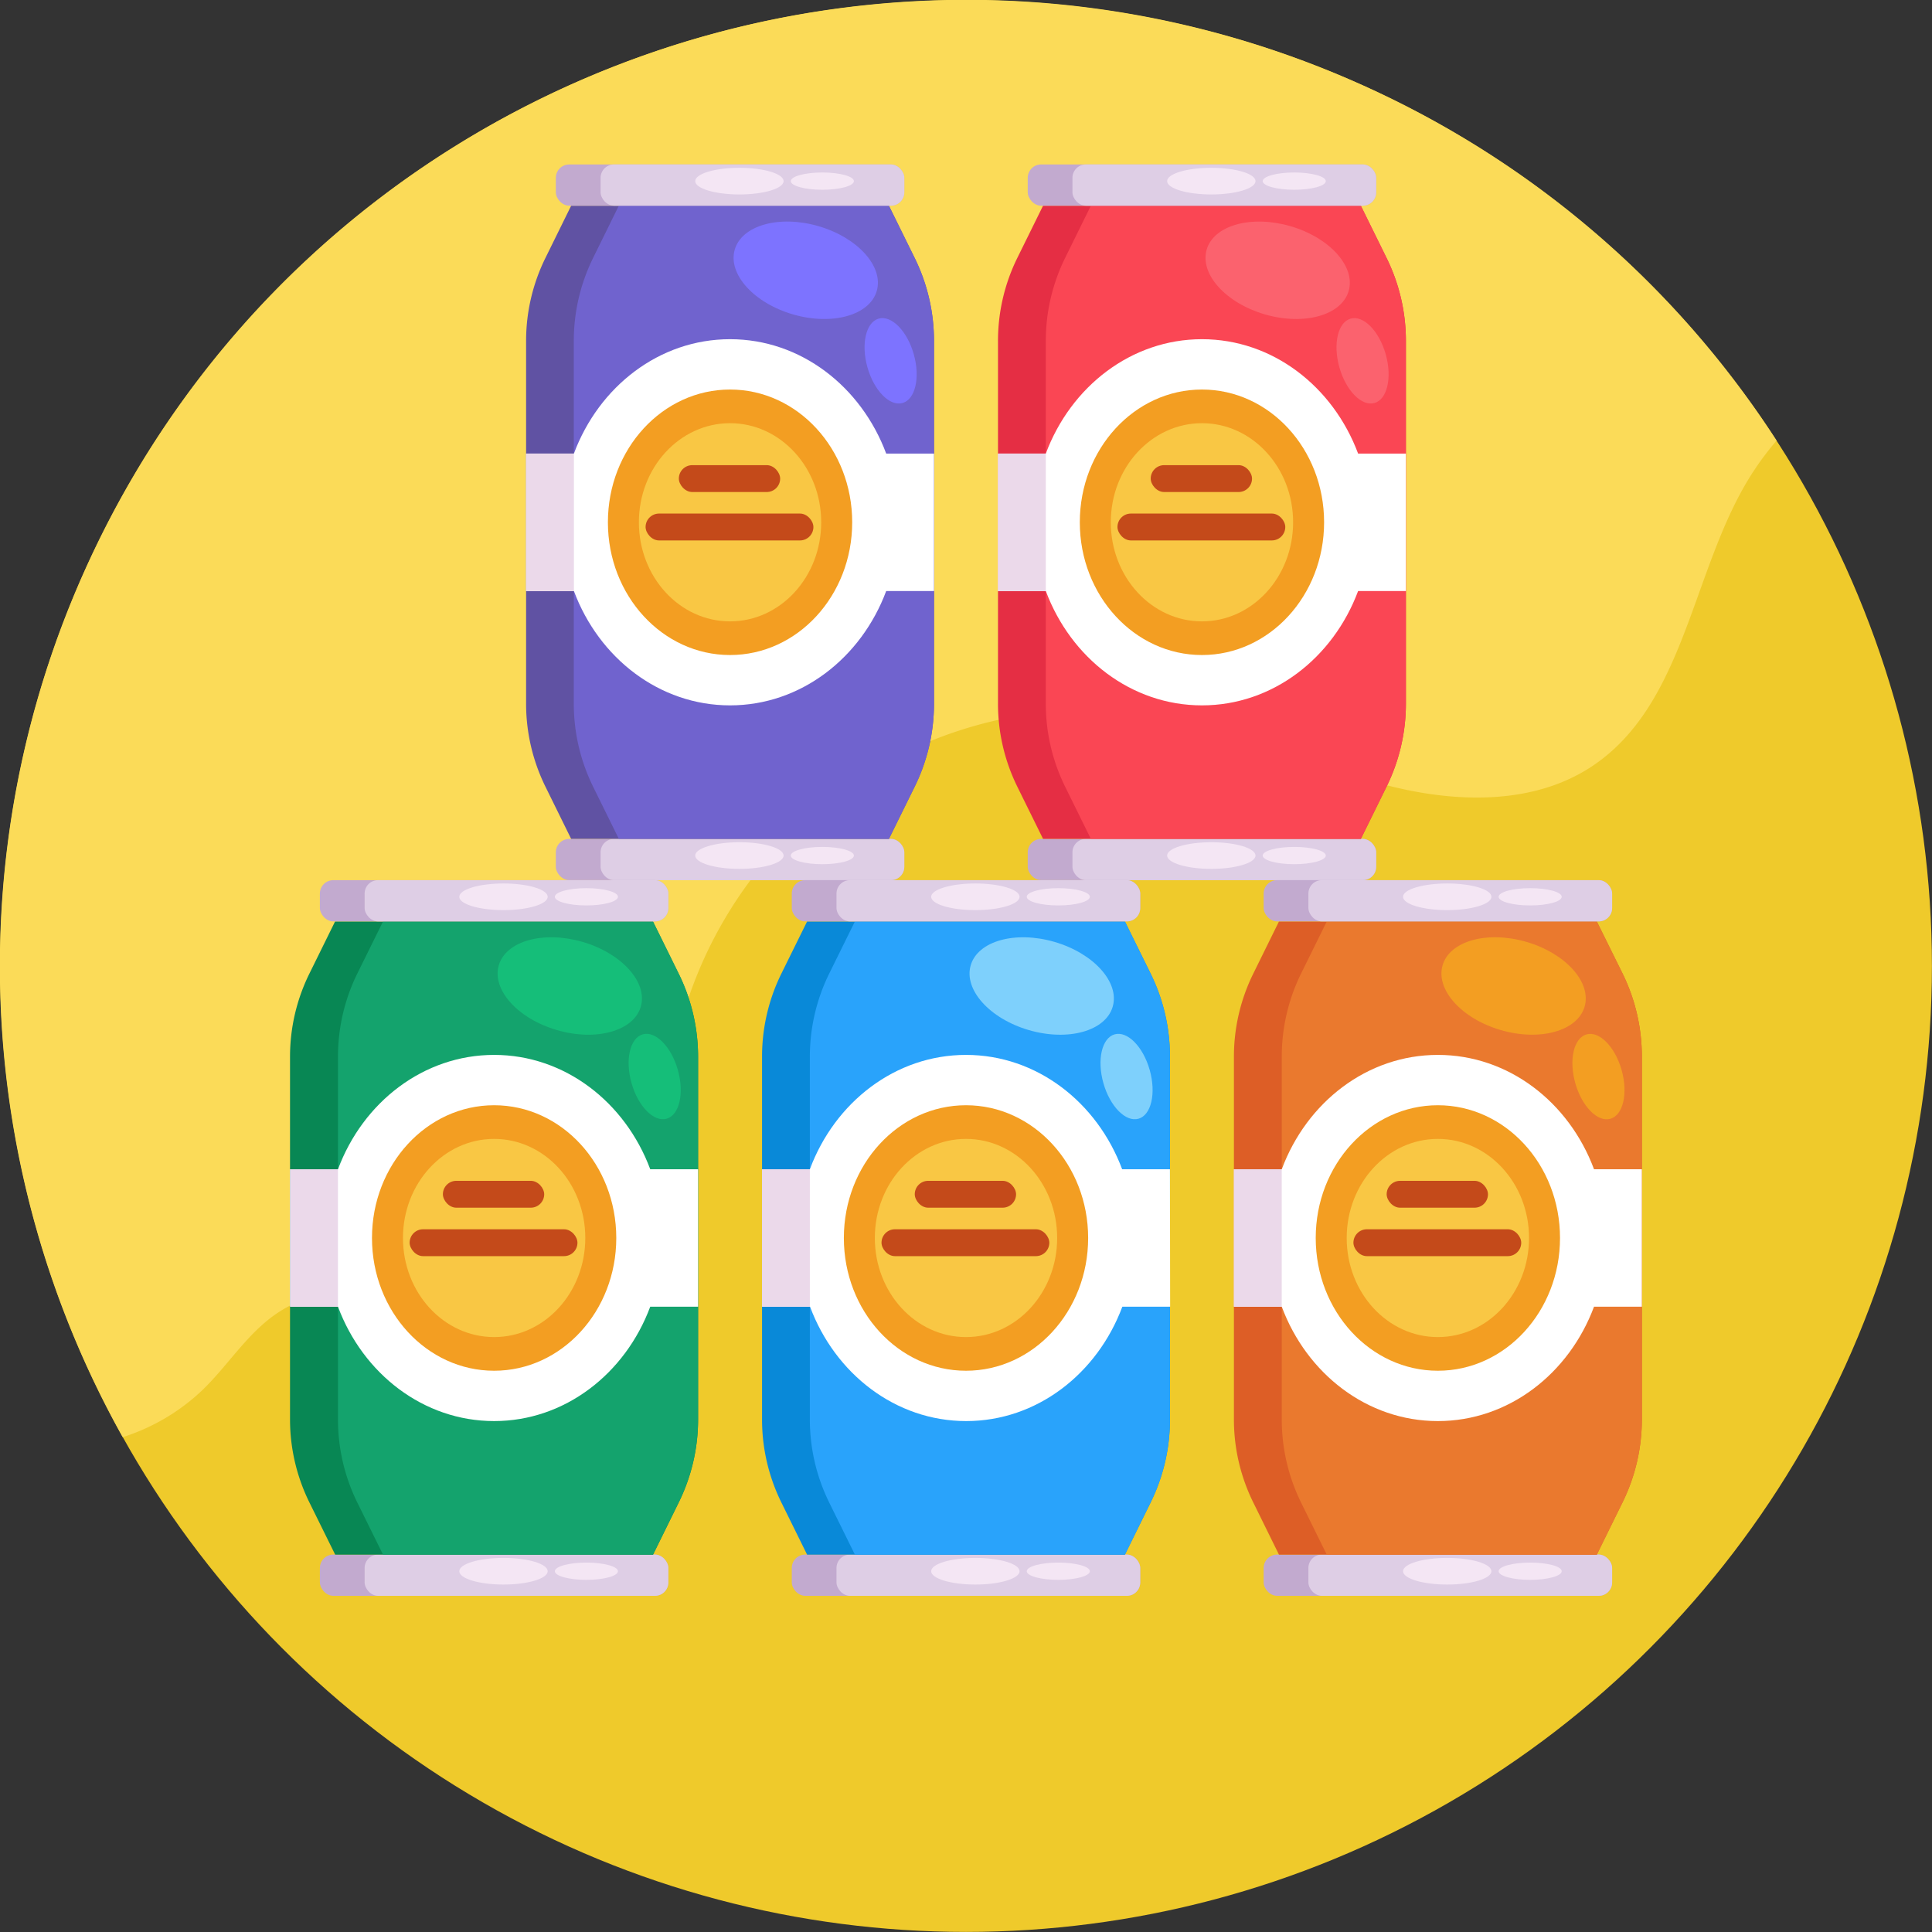 <svg id="Icons" xmlns="http://www.w3.org/2000/svg" viewBox="0 0 512 512"><rect x="0" y="0" width="512" height="512" fill="#333333" stroke="none"/><defs><style>.cls-1{fill:#efca2b;}.cls-2{fill:#fbdb58;}.cls-3{fill:#c2aacf;}.cls-4{fill:#decee5;}.cls-5{fill:#f4e6f4;}.cls-6{fill:#6052a3;}.cls-7{fill:#7063ce;}.cls-8{fill:#7d73ff;}.cls-9{fill:#fff;}.cls-10{fill:#ebd9ea;}.cls-11{fill:#f39e22;}.cls-12{fill:#f9c744;}.cls-13{fill:#c44a1a;}.cls-14{fill:#e52e44;}.cls-15{fill:#fa4654;}.cls-16{fill:#fb626e;}.cls-17{fill:#0989d8;}.cls-18{fill:#29a3fb;}.cls-19{fill:#7ed0fc;}.cls-20{fill:#dd5e26;}.cls-21{fill:#ea792e;}.cls-22{fill:#088754;}.cls-23{fill:#14a36d;}.cls-24{fill:#15be79;}</style></defs><title>019-beer-export</title><circle class="cls-1" cx="256" cy="256" r="255.98"/><path class="cls-2" d="M32.52,380.86A255.58,255.58,0,0,1,22.46,151.18C80.36,22.2,231.84-35.43,360.82,22.46a254.75,254.75,0,0,1,110,94.3,77.22,77.22,0,0,0-9.06,13c-13.6,24.51-16.17,57.07-39.29,72.93-15.85,10.88-37.05,10.16-55.64,5.23s-36.12-13.59-54.95-17.5a112.54,112.54,0,0,0-132.7,85.8c-4.6,20.79-4.86,45.63-22.07,58.18-23.4,17-60.14-2.58-84,13.84-7.69,5.31-12.7,13.6-19.4,20.08A54.49,54.49,0,0,1,32.52,380.86Z"/><rect class="cls-3" x="147.3" y="222.32" width="92.34" height="10.93" rx="3.55"/><rect class="cls-4" x="159.16" y="222.32" width="80.49" height="10.93" rx="3.55"/><ellipse class="cls-5" cx="195.95" cy="226.73" rx="11.71" ry="3.53"/><ellipse class="cls-5" cx="217.93" cy="226.73" rx="8.36" ry="2.29"/><path class="cls-6" d="M247.52,90.33V186.5a49.7,49.7,0,0,1-5.13,22l-6.81,13.81H151.36l-6.8-13.81a49.71,49.71,0,0,1-5.14-22V90.33a49.68,49.68,0,0,1,5.14-22l6.8-13.81h84.22l6.81,13.81A49.67,49.67,0,0,1,247.52,90.33Z"/><path class="cls-7" d="M247.52,90.33V186.5a49.7,49.7,0,0,1-5.13,22l-6.81,13.81H164l-6.81-13.81a49.84,49.84,0,0,1-5.13-22V90.33a49.8,49.8,0,0,1,5.13-22L164,54.51h71.55l6.81,13.81A49.67,49.67,0,0,1,247.52,90.33Z"/><ellipse class="cls-8" cx="213.53" cy="71.63" rx="12.17" ry="19.6" transform="translate(84.98 256.56) rotate(-73.74)"/><ellipse class="cls-8" cx="236.03" cy="95.6" rx="6.38" ry="11.62" transform="translate(-17.1 67.72) rotate(-15.76)"/><path class="cls-9" d="M247.52,120.2H234.85c-6.63-17.77-22.65-30.31-41.38-30.31s-34.75,12.54-41.38,30.31H139.42v36.43h12.67c6.63,17.77,22.66,30.3,41.38,30.3s34.75-12.53,41.38-30.3h12.67Z"/><rect class="cls-10" x="139.42" y="120.2" width="12.67" height="36.43"/><ellipse class="cls-11" cx="193.47" cy="138.41" rx="32.37" ry="35.18"/><ellipse class="cls-12" cx="193.47" cy="138.41" rx="24.16" ry="26.26"/><rect class="cls-13" x="179.9" y="123.27" width="26.85" height="7.12" rx="3.56"/><rect class="cls-13" x="171.09" y="136.1" width="44.47" height="7.12" rx="3.56"/><rect class="cls-3" x="147.3" y="43.58" width="92.34" height="10.93" rx="3.55"/><rect class="cls-4" x="159.16" y="43.58" width="80.49" height="10.93" rx="3.55"/><ellipse class="cls-5" cx="195.95" cy="48" rx="11.71" ry="3.53"/><ellipse class="cls-5" cx="217.93" cy="48" rx="8.36" ry="2.29"/><rect class="cls-3" x="272.36" y="222.32" width="92.34" height="10.93" rx="3.55"/><rect class="cls-4" x="284.21" y="222.32" width="80.49" height="10.93" rx="3.55"/><ellipse class="cls-5" cx="321.01" cy="226.73" rx="11.71" ry="3.53"/><ellipse class="cls-5" cx="342.99" cy="226.73" rx="8.36" ry="2.29"/><path class="cls-14" d="M372.58,90.33V186.5a49.71,49.71,0,0,1-5.14,22l-6.8,13.81H276.42l-6.81-13.81a49.7,49.7,0,0,1-5.13-22V90.33a49.67,49.67,0,0,1,5.13-22l6.81-13.81h84.22l6.8,13.81A49.68,49.68,0,0,1,372.58,90.33Z"/><path class="cls-15" d="M372.58,90.33V186.5a49.71,49.71,0,0,1-5.14,22l-6.8,13.81H289.09l-6.81-13.81a49.7,49.7,0,0,1-5.13-22V90.33a49.67,49.67,0,0,1,5.13-22l6.81-13.81h71.55l6.8,13.81A49.68,49.68,0,0,1,372.58,90.33Z"/><ellipse class="cls-16" cx="338.58" cy="71.63" rx="12.17" ry="19.6" transform="translate(175.03 376.61) rotate(-73.74)"/><ellipse class="cls-16" cx="361.09" cy="95.6" rx="6.38" ry="11.62" transform="translate(-12.39 101.69) rotate(-15.76)"/><path class="cls-9" d="M372.58,120.2H359.91c-6.63-17.77-22.66-30.31-41.38-30.31s-34.75,12.54-41.38,30.31H264.48v36.43h12.67c6.63,17.77,22.65,30.3,41.38,30.3s34.75-12.53,41.38-30.3h12.67Z"/><rect class="cls-10" x="264.48" y="120.2" width="12.67" height="36.43"/><ellipse class="cls-11" cx="318.53" cy="138.41" rx="32.37" ry="35.18"/><ellipse class="cls-12" cx="318.53" cy="138.41" rx="24.16" ry="26.26"/><rect class="cls-13" x="304.95" y="123.27" width="26.85" height="7.12" rx="3.56"/><rect class="cls-13" x="296.14" y="136.1" width="44.47" height="7.12" rx="3.56"/><rect class="cls-3" x="272.36" y="43.58" width="92.34" height="10.93" rx="3.55"/><rect class="cls-4" x="284.21" y="43.58" width="80.49" height="10.93" rx="3.55"/><ellipse class="cls-5" cx="321.01" cy="48" rx="11.71" ry="3.53"/><ellipse class="cls-5" cx="342.99" cy="48" rx="8.36" ry="2.29"/><rect class="cls-3" x="209.83" y="411.98" width="92.34" height="10.93" rx="3.55"/><rect class="cls-4" x="221.68" y="411.98" width="80.49" height="10.93" rx="3.55"/><ellipse class="cls-5" cx="258.48" cy="416.39" rx="11.71" ry="3.53"/><ellipse class="cls-5" cx="280.46" cy="416.39" rx="8.36" ry="2.29"/><path class="cls-17" d="M310.05,280v96.18a49.66,49.66,0,0,1-5.13,22L298.11,412H213.89l-6.81-13.81a49.66,49.66,0,0,1-5.13-22V280a49.73,49.73,0,0,1,5.13-22l6.81-13.8h84.22l6.81,13.8A49.73,49.73,0,0,1,310.05,280Z"/><path class="cls-18" d="M310.05,280v96.18a49.66,49.66,0,0,1-5.13,22L298.11,412H226.56l-6.81-13.81a49.79,49.79,0,0,1-5.13-22V280a49.87,49.87,0,0,1,5.13-22l6.81-13.8h71.55l6.81,13.8A49.73,49.73,0,0,1,310.05,280Z"/><ellipse class="cls-19" cx="276.05" cy="261.29" rx="12.17" ry="19.6" transform="translate(-52.07 453.15) rotate(-73.74)"/><ellipse class="cls-19" cx="298.56" cy="285.27" rx="6.38" ry="11.62" transform="translate(-66.27 91.84) rotate(-15.76)"/><path class="cls-9" d="M310.05,309.86H297.38c-6.63-17.77-22.65-30.3-41.38-30.3s-34.75,12.53-41.38,30.3H202v36.43h12.67c6.63,17.77,22.65,30.31,41.38,30.31s34.75-12.54,41.38-30.31h12.67Z"/><rect class="cls-10" x="201.95" y="309.86" width="12.67" height="36.43"/><ellipse class="cls-11" cx="256" cy="328.08" rx="32.37" ry="35.18"/><ellipse class="cls-12" cx="256" cy="328.08" rx="24.16" ry="26.26"/><rect class="cls-13" x="242.42" y="312.93" width="26.85" height="7.12" rx="3.56"/><rect class="cls-13" x="233.61" y="325.77" width="44.47" height="7.12" rx="3.56"/><rect class="cls-3" x="209.83" y="233.25" width="92.34" height="10.93" rx="3.55"/><rect class="cls-4" x="221.68" y="233.25" width="80.49" height="10.93" rx="3.55"/><ellipse class="cls-5" cx="258.48" cy="237.66" rx="11.71" ry="3.53"/><ellipse class="cls-5" cx="280.46" cy="237.66" rx="8.36" ry="2.29"/><rect class="cls-3" x="334.88" y="411.98" width="92.34" height="10.93" rx="3.55"/><rect class="cls-4" x="346.74" y="411.98" width="80.49" height="10.93" rx="3.55"/><ellipse class="cls-5" cx="383.53" cy="416.39" rx="11.71" ry="3.53"/><ellipse class="cls-5" cx="405.51" cy="416.39" rx="8.36" ry="2.29"/><path class="cls-20" d="M435.11,280v96.18a49.67,49.67,0,0,1-5.14,22L423.17,412H338.94l-6.8-13.81a49.67,49.67,0,0,1-5.14-22V280a49.74,49.74,0,0,1,5.14-22l6.8-13.8h84.23L430,258A49.74,49.74,0,0,1,435.11,280Z"/><path class="cls-21" d="M435.11,280v96.18a49.67,49.67,0,0,1-5.14,22L423.17,412H351.61l-6.81-13.81a49.78,49.78,0,0,1-5.12-22V280a49.86,49.86,0,0,1,5.12-22l6.81-13.8h71.56L430,258A49.74,49.74,0,0,1,435.11,280Z"/><ellipse class="cls-11" cx="401.11" cy="261.29" rx="12.17" ry="19.6" transform="translate(37.97 573.2) rotate(-73.74)"/><ellipse class="cls-11" cx="423.62" cy="285.27" rx="6.38" ry="11.62" transform="translate(-61.57 125.82) rotate(-15.76)"/><path class="cls-9" d="M435.11,309.86H422.43c-6.62-17.77-22.65-30.3-41.38-30.3s-34.75,12.53-41.37,30.3H327v36.43h12.68c6.62,17.77,22.65,30.31,41.37,30.31s34.76-12.54,41.38-30.31h12.68Z"/><rect class="cls-10" x="327" y="309.86" width="12.67" height="36.43"/><ellipse class="cls-11" cx="381.05" cy="328.08" rx="32.37" ry="35.18"/><ellipse class="cls-12" cx="381.05" cy="328.08" rx="24.16" ry="26.26"/><rect class="cls-13" x="367.48" y="312.93" width="26.85" height="7.12" rx="3.56"/><rect class="cls-13" x="358.67" y="325.77" width="44.47" height="7.12" rx="3.56"/><rect class="cls-3" x="334.88" y="233.25" width="92.34" height="10.93" rx="3.55"/><rect class="cls-4" x="346.74" y="233.25" width="80.49" height="10.93" rx="3.55"/><ellipse class="cls-5" cx="383.53" cy="237.66" rx="11.71" ry="3.53"/><ellipse class="cls-5" cx="405.51" cy="237.66" rx="8.36" ry="2.29"/><rect class="cls-3" x="84.77" y="411.98" width="92.34" height="10.93" rx="3.55"/><rect class="cls-4" x="96.63" y="411.98" width="80.49" height="10.93" rx="3.55"/><ellipse class="cls-5" cx="133.43" cy="416.39" rx="11.71" ry="3.53"/><ellipse class="cls-5" cx="155.4" cy="416.39" rx="8.36" ry="2.29"/><path class="cls-22" d="M185,280v96.18a49.67,49.67,0,0,1-5.14,22L173.06,412H88.83L82,398.17a49.67,49.67,0,0,1-5.14-22V280A49.74,49.74,0,0,1,82,258l6.8-13.8h84.23l6.8,13.8A49.74,49.74,0,0,1,185,280Z"/><path class="cls-23" d="M185,280v96.18a49.67,49.67,0,0,1-5.14,22L173.06,412H101.51l-6.82-13.81a49.78,49.78,0,0,1-5.12-22V280a49.86,49.86,0,0,1,5.12-22l6.82-13.8h71.55l6.8,13.8A49.74,49.74,0,0,1,185,280Z"/><ellipse class="cls-24" cx="151" cy="261.29" rx="12.17" ry="19.6" transform="translate(-142.12 333.1) rotate(-73.74)"/><ellipse class="cls-24" cx="173.51" cy="285.27" rx="6.38" ry="11.62" transform="translate(-70.97 57.87) rotate(-15.76)"/><path class="cls-9" d="M185,309.86H172.32c-6.62-17.77-22.65-30.3-41.37-30.3s-34.76,12.53-41.38,30.3H76.89v36.43H89.57c6.62,17.77,22.65,30.31,41.38,30.31s34.75-12.54,41.37-30.31H185Z"/><rect class="cls-10" x="76.89" y="309.86" width="12.67" height="36.43"/><ellipse class="cls-11" cx="130.95" cy="328.08" rx="32.37" ry="35.18"/><ellipse class="cls-12" cx="130.95" cy="328.08" rx="24.16" ry="26.26"/><rect class="cls-13" x="117.37" y="312.93" width="26.85" height="7.12" rx="3.56"/><rect class="cls-13" x="108.56" y="325.77" width="44.47" height="7.12" rx="3.56"/><rect class="cls-3" x="84.77" y="233.25" width="92.34" height="10.93" rx="3.55"/><rect class="cls-4" x="96.63" y="233.25" width="80.49" height="10.93" rx="3.55"/><ellipse class="cls-5" cx="133.43" cy="237.66" rx="11.71" ry="3.53"/><ellipse class="cls-5" cx="155.4" cy="237.66" rx="8.36" ry="2.29"/></svg>